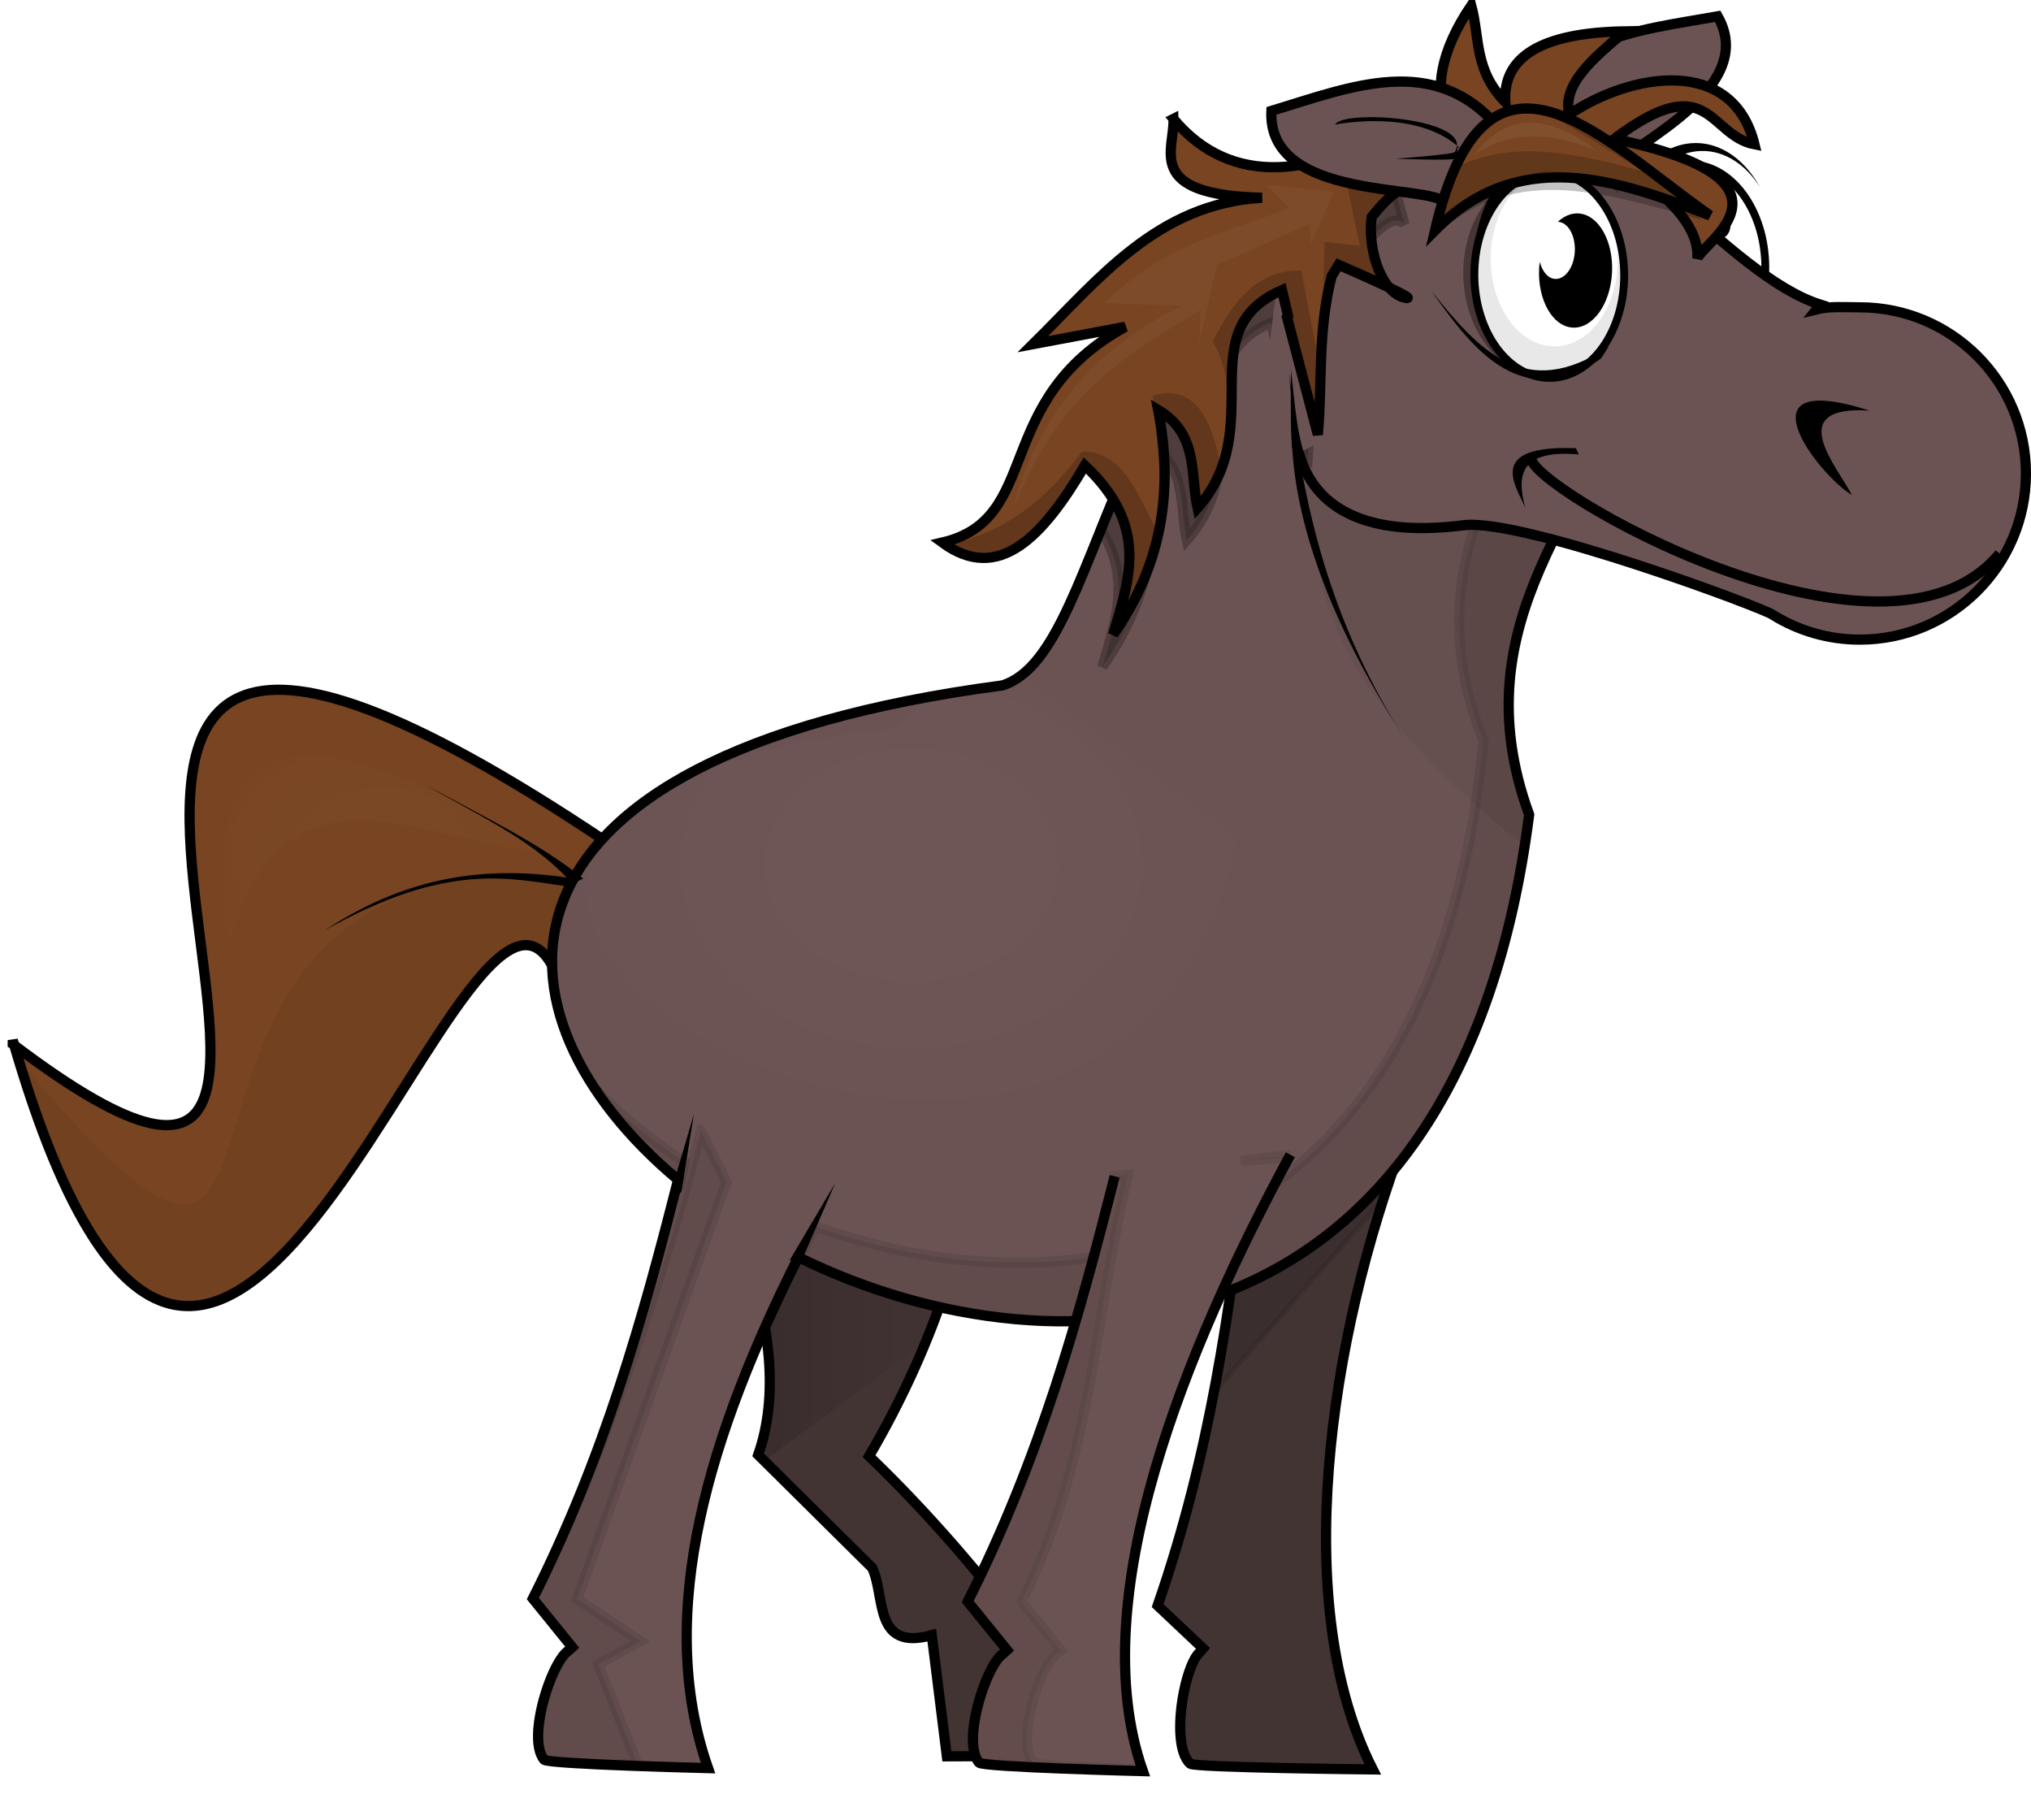 <?xml version="1.0" encoding="UTF-8" standalone="no"?>
<!-- Created with Inkscape (http://www.inkscape.org/) -->

<svg
   xmlns:dc="http://purl.org/dc/elements/1.1/"
   xmlns:cc="http://creativecommons.org/ns#"
   xmlns:rdf="http://www.w3.org/1999/02/22-rdf-syntax-ns#"
   xmlns:svg="http://www.w3.org/2000/svg"
   xmlns="http://www.w3.org/2000/svg"
   xmlns:xlink="http://www.w3.org/1999/xlink"
   xmlns:sodipodi="http://sodipodi.sourceforge.net/DTD/sodipodi-0.dtd"
   xmlns:inkscape="http://www.inkscape.org/namespaces/inkscape"
   width="530.748"
   height="475.564"
   id="svg9047"
   version="1.1"
   inkscape:version="0.48.3.1 r9886"
   sodipodi:docname="caballo.svg"
   inkscape:export-filename="/home/vladimir/Documentos/mis_sitios/pagina_mirror/animales/caballo.png"
   inkscape:export-xdpi="90"
   inkscape:export-ydpi="90">
  <defs
     id="defs9049">
    <inkscape:perspective
       sodipodi:type="inkscape:persp3d"
       inkscape:vp_x="0 : 526.18109 : 1"
       inkscape:vp_y="0 : 1000 : 0"
       inkscape:vp_z="744.09448 : 526.18109 : 1"
       inkscape:persp3d-origin="372.04724 : 350.78739 : 1"
       id="perspective9055" />
    <inkscape:perspective
       id="perspective8934"
       inkscape:persp3d-origin="0.5 : 0.33333333 : 1"
       inkscape:vp_z="1 : 0.5 : 1"
       inkscape:vp_y="0 : 1000 : 0"
       inkscape:vp_x="0 : 0.5 : 1"
       sodipodi:type="inkscape:persp3d" />
    <filter
       color-interpolation-filters="sRGB"
       inkscape:collect="always"
       id="filter8858"
       x="-0.109"
       width="1.219"
       y="-0.587"
       height="2.173">
      <feGaussianBlur
         inkscape:collect="always"
         stdDeviation="11.976"
         id="feGaussianBlur8860" />
    </filter>
    <linearGradient
       inkscape:collect="always"
       xlink:href="#linearGradient8608"
       id="linearGradient8614"
       x1="-193.306"
       y1="695.624"
       x2="-151.811"
       y2="695.624"
       gradientUnits="userSpaceOnUse" />
    <linearGradient
       inkscape:collect="always"
       id="linearGradient8608">
      <stop
         style="stop-color:#000000;stop-opacity:1;"
         offset="0"
         id="stop8610" />
      <stop
         style="stop-color:#000000;stop-opacity:0;"
         offset="1"
         id="stop8612" />
    </linearGradient>
    <filter
       color-interpolation-filters="sRGB"
       inkscape:collect="always"
       id="filter8604"
       x="-0.114"
       width="1.228"
       y="-0.172"
       height="1.343">
      <feGaussianBlur
         inkscape:collect="always"
         stdDeviation="1.606"
         id="feGaussianBlur8606" />
    </filter>
    <filter
       color-interpolation-filters="sRGB"
       inkscape:collect="always"
       id="filter8616">
      <feGaussianBlur
         inkscape:collect="always"
         stdDeviation="1.47"
         id="feGaussianBlur8618" />
    </filter>
    <filter
       color-interpolation-filters="sRGB"
       inkscape:collect="always"
       id="filter8751">
      <feGaussianBlur
         inkscape:collect="always"
         stdDeviation="0.952"
         id="feGaussianBlur8753" />
    </filter>
    <filter
       color-interpolation-filters="sRGB"
       inkscape:collect="always"
       id="filter8616-0">
      <feGaussianBlur
         inkscape:collect="always"
         stdDeviation="1.47"
         id="feGaussianBlur8618-7" />
    </filter>
    <filter
       color-interpolation-filters="sRGB"
       inkscape:collect="always"
       id="filter8449">
      <feGaussianBlur
         inkscape:collect="always"
         stdDeviation="4.886"
         id="feGaussianBlur8451" />
    </filter>
    <filter
       color-interpolation-filters="sRGB"
       inkscape:collect="always"
       id="filter8314"
       x="-0.111"
       width="1.222"
       y="-0.069"
       height="1.138">
      <feGaussianBlur
         inkscape:collect="always"
         stdDeviation="2.601"
         id="feGaussianBlur8316" />
    </filter>
    <filter
       color-interpolation-filters="sRGB"
       inkscape:collect="always"
       id="filter8368"
       x="-0.173"
       width="1.346"
       y="-0.126"
       height="1.252">
      <feGaussianBlur
         inkscape:collect="always"
         stdDeviation="2.001"
         id="feGaussianBlur8370" />
    </filter>
    <filter
       color-interpolation-filters="sRGB"
       inkscape:collect="always"
       id="filter8332"
       x="-0.058"
       width="1.117"
       y="-0.128"
       height="1.257">
      <feGaussianBlur
         inkscape:collect="always"
         stdDeviation="1.241"
         id="feGaussianBlur8334" />
    </filter>
    <filter
       color-interpolation-filters="sRGB"
       inkscape:collect="always"
       id="filter8336">
      <feGaussianBlur
         inkscape:collect="always"
         stdDeviation="0.519"
         id="feGaussianBlur8338" />
    </filter>
    <filter
       color-interpolation-filters="sRGB"
       inkscape:collect="always"
       id="filter8328"
       x="-0.048"
       width="1.095"
       y="-0.108"
       height="1.216">
      <feGaussianBlur
         inkscape:collect="always"
         stdDeviation="1.012"
         id="feGaussianBlur8330" />
    </filter>
    <filter
       color-interpolation-filters="sRGB"
       inkscape:collect="always"
       id="filter8306">
      <feGaussianBlur
         inkscape:collect="always"
         stdDeviation="2.006"
         id="feGaussianBlur8308" />
    </filter>
    <filter
       color-interpolation-filters="sRGB"
       inkscape:collect="always"
       id="filter8324"
       x="-0.162"
       width="1.325"
       y="-0.159"
       height="1.318">
      <feGaussianBlur
         inkscape:collect="always"
         stdDeviation="4.048"
         id="feGaussianBlur8326" />
    </filter>
    <radialGradient
       inkscape:collect="always"
       xlink:href="#linearGradient8401"
       id="radialGradient8407"
       cx="-139.53"
       cy="619.2"
       fx="-139.53"
       fy="619.2"
       r="99.74"
       gradientTransform="matrix(1,0,0,0.795,0,126.985)"
       gradientUnits="userSpaceOnUse" />
    <linearGradient
       inkscape:collect="always"
       id="linearGradient8401">
      <stop
         style="stop-color:#ffffff;stop-opacity:1;"
         offset="0"
         id="stop8403" />
      <stop
         style="stop-color:#ffffff;stop-opacity:0;"
         offset="1"
         id="stop8405" />
    </linearGradient>
    <filter
       color-interpolation-filters="sRGB"
       inkscape:collect="always"
       id="filter8413"
       x="-0.142"
       width="1.285"
       y="-0.197"
       height="1.394">
      <feGaussianBlur
         inkscape:collect="always"
         stdDeviation="8.744"
         id="feGaussianBlur8415" />
    </filter>
    <filter
       color-interpolation-filters="sRGB"
       inkscape:collect="always"
       id="filter8522"
       x="-0.23"
       width="1.46"
       y="-0.075"
       height="1.15">
      <feGaussianBlur
         inkscape:collect="always"
         stdDeviation="3.444"
         id="feGaussianBlur8524" />
    </filter>
    <filter
       color-interpolation-filters="sRGB"
       inkscape:collect="always"
       id="filter8688"
       x="-0.137"
       width="1.275"
       y="-0.072"
       height="1.144">
      <feGaussianBlur
         inkscape:collect="always"
         stdDeviation="3.428"
         id="feGaussianBlur8690" />
    </filter>
    <radialGradient
       inkscape:collect="always"
       xlink:href="#linearGradient8698"
       id="radialGradient8704"
       cx="-259.708"
       cy="609.464"
       fx="-259.708"
       fy="609.464"
       r="42.023"
       gradientTransform="matrix(1,0,0,0.712,0,175.81)"
       gradientUnits="userSpaceOnUse" />
    <linearGradient
       inkscape:collect="always"
       id="linearGradient8698">
      <stop
         style="stop-color:#ffffff;stop-opacity:1;"
         offset="0"
         id="stop8700" />
      <stop
         style="stop-color:#ffffff;stop-opacity:0;"
         offset="1"
         id="stop8702" />
    </linearGradient>
    <filter
       color-interpolation-filters="sRGB"
       inkscape:collect="always"
       id="filter8694"
       x="-0.214"
       width="1.428"
       y="-0.364"
       height="1.727">
      <feGaussianBlur
         inkscape:collect="always"
         stdDeviation="5.245"
         id="feGaussianBlur8696" />
    </filter>
    <filter
       color-interpolation-filters="sRGB"
       inkscape:collect="always"
       id="filter8757"
       x="-0.128"
       width="1.257"
       y="-0.487"
       height="1.974">
      <feGaussianBlur
         inkscape:collect="always"
         stdDeviation="1.222"
         id="feGaussianBlur8759" />
    </filter>
    <inkscape:perspective
       id="perspective9311"
       inkscape:persp3d-origin="0.5 : 0.33333333 : 1"
       inkscape:vp_z="1 : 0.5 : 1"
       inkscape:vp_y="0 : 1000 : 0"
       inkscape:vp_x="0 : 0.5 : 1"
       sodipodi:type="inkscape:persp3d" />
    <linearGradient
       inkscape:collect="always"
       xlink:href="#linearGradient8608"
       id="linearGradient3150"
       gradientUnits="userSpaceOnUse"
       x1="-193.306"
       y1="695.624"
       x2="-151.811"
       y2="695.624" />
    <radialGradient
       inkscape:collect="always"
       xlink:href="#linearGradient8401"
       id="radialGradient3152"
       gradientUnits="userSpaceOnUse"
       gradientTransform="matrix(1,0,0,0.795,0,126.985)"
       cx="-139.53"
       cy="619.2"
       fx="-139.53"
       fy="619.2"
       r="99.74" />
    <radialGradient
       inkscape:collect="always"
       xlink:href="#linearGradient8698"
       id="radialGradient3154"
       gradientUnits="userSpaceOnUse"
       gradientTransform="matrix(1,0,0,0.712,0,175.81)"
       cx="-259.708"
       cy="609.464"
       fx="-259.708"
       fy="609.464"
       r="42.023" />
  </defs>
  <sodipodi:namedview
     id="base"
     pagecolor="#ffffff"
     bordercolor="#666666"
     borderopacity="1.0"
     inkscape:pageopacity="0.0"
     inkscape:pageshadow="2"
     inkscape:zoom="0.35"
     inkscape:cx="241.27234"
     inkscape:cy="208.50922"
     inkscape:document-units="px"
     inkscape:current-layer="g8864"
     showgrid="false"
     inkscape:window-width="1264"
     inkscape:window-height="715"
     inkscape:window-x="0"
     inkscape:window-y="48"
     inkscape:window-maximized="1"
     fit-margin-top="0"
     fit-margin-left="0"
     fit-margin-right="0"
     fit-margin-bottom="0" />
  <g
     inkscape:label="Capa 1"
     inkscape:groupmode="layer"
     id="layer1"
     transform="translate(-108.728,-265.308)">
    <g
       transform="matrix(1.409,0,0,1.409,574.377,-371.451)"
       id="g8864">
      <g
         id="g3094">
        <path
           style="color:#000000;fill:#784421;fill-opacity:1;fill-rule:nonzero;stroke:#000000;stroke-width:1.891;stroke-linecap:butt;stroke-linejoin:miter;stroke-miterlimit:4;stroke-opacity:1;stroke-dasharray:none;stroke-dashoffset:0;marker:none;visibility:visible;display:inline;overflow:visible;enable-background:accumulate"
           d="m -218.437,607.744 c -150.625,-100.693 -15.915,108.872 -109.682,37.796 l 0,-0.741 0,0 c 39.117,135.512 85.672,-56.112 101.53,-10.375"
           id="path6110-8"
           sodipodi:nodetypes="ccccc"
           inkscape:connector-curvature="0" />
        <path
           style="color:#000000;fill:#6c5353;fill-opacity:1;fill-rule:nonzero;stroke:#000000;stroke-width:1.891;stroke-linecap:butt;stroke-linejoin:miter;stroke-miterlimit:4;stroke-opacity:1;stroke-dasharray:none;stroke-dashoffset:0;marker:none;visibility:visible;display:inline;overflow:visible;enable-background:accumulate"
           d="m -69.878,662.749 c -14.352,37.754 -21.374,87.02 -5.997,117.304 0,0 -33.072,-0.33 -33.866,-1.063 -4.366,-4.035 -0.037,-23.108 3.037,-20.759 l -9.076,-8.565 c 9.794,-28.272 13.475,-55.095 16.547,-81.774"
           id="path5867-2-7-5"
           sodipodi:nodetypes="ccsccc"
           inkscape:connector-curvature="0" />
        <path
           style="color:#000000;fill:#6c5353;fill-opacity:1;fill-rule:nonzero;stroke:#000000;stroke-width:1.891;stroke-linecap:butt;stroke-linejoin:miter;stroke-miterlimit:4;stroke-opacity:1;stroke-dasharray:none;stroke-dashoffset:0;marker:none;visibility:visible;display:inline;overflow:visible;enable-background:accumulate"
           d="m -149.015,652.349 c 0.82,24.352 -8.504,49.531 -20.286,69.609 23.912,23.065 35.325,42.822 47.046,55.532 l -32.614,0.135 -2.8,-22.471 c -10.887,3.017 -8.535,-7.154 -11.049,-12.478 l -21.147,-20.954 c 7.893,-22.672 -7.927,-50.511 -14.915,-75.402"
           id="path5928-9-9-6"
           sodipodi:nodetypes="cccccccc"
           inkscape:connector-curvature="0" />
        <path
           style="opacity:0.376;color:#000000;fill:#000000;fill-opacity:1;fill-rule:nonzero;stroke:none;stroke-width:1.891;marker:none;visibility:visible;display:inline;overflow:visible;enable-background:accumulate"
           d="m -149.015,652.349 c 0.82,24.352 -8.504,49.531 -20.286,69.609 23.912,23.065 35.325,42.822 47.046,55.532 l -32.614,0.135 -2.8,-22.471 c -10.887,3.017 -8.535,-7.154 -11.049,-12.478 l -21.147,-20.954 c 7.893,-22.672 -7.927,-50.511 -14.915,-75.402"
           id="path5928-9-9-6-2"
           sodipodi:nodetypes="cccccccc"
           inkscape:connector-curvature="0" />
        <path
           style="opacity:0.392;fill:url(#linearGradient3150);fill-opacity:1;stroke:none;filter:url(#filter8604)"
           d="m -155.664,692.597 c -0.195,0.781 -2.148,7.422 -2.148,7.422 l -30.81,22.712 1.318,-15.877 -2.148,-7.031 4.883,-15.43 7.422,2.539 21.484,5.664 z"
           id="path8598"
           sodipodi:nodetypes="cccccccc"
           inkscape:connector-curvature="0" />
        <path
           style="opacity:0.224;fill:#000000;stroke:none;filter:url(#filter8616)"
           d="m -232.906,613.938 c -81.268,1.373 -30.56,110.332 -94.094,34.594 38.881,128.092 84.699,-59.394 100.406,-14.094 L -220.5,614.5 c -4.433,-0.442 -8.583,-0.627 -12.406,-0.562 z"
           id="path6806"
           inkscape:connector-curvature="0" />
        <path
           style="opacity:0.34;fill:#000000;stroke:#000000;stroke-width:1px;stroke-linecap:butt;stroke-linejoin:miter;stroke-opacity:1;filter:url(#filter8751)"
           d="m -73.242,673.456 -31.836,36.328 2.734,-19.141 29.688,-22.852 -0.586,5.664 z"
           id="path8749"
           inkscape:connector-curvature="0" />
        <path
           style="opacity:0.376;color:#000000;fill:#000000;fill-opacity:1;fill-rule:nonzero;stroke:none;stroke-width:1.891;marker:none;visibility:visible;display:inline;overflow:visible;enable-background:accumulate"
           d="m -69.878,662.749 c -14.352,37.754 -21.374,87.02 -5.997,117.304 0,0 -33.072,-0.33 -33.866,-1.063 -4.366,-4.035 -0.037,-23.108 3.037,-20.759 l -9.076,-8.565 c 9.794,-28.272 13.475,-55.095 16.547,-81.774"
           id="path5867-2-7-5-1"
           sodipodi:nodetypes="ccsccc"
           inkscape:connector-curvature="0" />
        <path
           style="color:#000000;fill:#6c5353;fill-opacity:1;fill-rule:nonzero;stroke:#000000;stroke-width:1.891;stroke-linecap:butt;stroke-linejoin:miter;stroke-miterlimit:4;stroke-opacity:1;stroke-dasharray:none;stroke-dashoffset:0;marker:none;visibility:visible;display:inline;overflow:visible;enable-background:accumulate"
           d="m -67.125,483.25 c -59.09,19.326 -57.037,89.515 -77.469,95.781 -99.77,13.187 -96.664,61.133 -60.125,91.688 -6.503,25.642 -13.685,51.339 -26.938,77.656 l 7.875,9.719 c -2.736,-2.736 -9.574,15.578 -5.781,20.156 0.689,0.832 30.406,1.562 30.406,1.562 -10.118,-28.896 0.476,-62.407 16.75,-94.75 49.361,24.248 122.724,18.08 135.531,-82.062 -13.322,-36.617 12.144,-57.056 19.75,-84.031 l -40,-35.719 z"
           id="path3248-6"
           inkscape:connector-curvature="0" />
        <path
           style="opacity:0.224;color:#000000;fill:#000000;fill-opacity:1;fill-rule:nonzero;stroke:none;stroke-width:1.891;marker:none;visibility:visible;display:inline;overflow:visible;filter:url(#filter8616-0);enable-background:accumulate"
           d="m -90.719,531.656 c 7.138,21.939 -3.957,39.626 43,77.188 0.301,-1.912 0.59,-3.859 0.844,-5.844 -10.072,-27.685 1.992,-46.118 11.781,-65.125 l -55.625,-6.219 z"
           id="path7693"
           inkscape:connector-curvature="0" />
        <g
           transform="matrix(-1.353,-0.531,-0.531,1.353,1177.13,163.724)"
           id="g3158-2-3-6-2">
          <g
             id="g3112-0-5-3-2">
            <g
               id="g3104-2-2-0-0">
              <path
                 id="path2959-2-4-9-2-3"
                 d="m 681.998,500.935 c -2.269,0.054 -4.595,1.055 -6.656,2.761 2.704,-1.984 5.808,-2.691 8.54,-1.6 4.965,1.983 6.8,9.123 4.076,15.944 -2.724,6.821 -8.967,10.729 -13.932,8.746 -1.757,-0.702 -3.118,-2.042 -4.025,-3.793 0.948,2.186 2.507,3.889 4.592,4.721 5.272,2.105 11.891,-2.071 14.783,-9.314 2.892,-7.242 0.963,-14.82 -4.309,-16.925 -0.988,-0.395 -2.021,-0.567 -3.07,-0.542 z"
                 style="color:#000000;fill:#000000;stroke:none;stroke-width:1.076px;marker:none;visibility:visible;display:inline;overflow:visible;enable-background:accumulate"
                 inkscape:connector-curvature="0" />
              <path
                 transform="matrix(0.929,0.371,-0.371,0.929,236.649,-218.682)"
                 d="m 693.571,518.166 c 0,7.249 -4.277,13.125 -9.554,13.125 -5.276,0 -9.554,-5.876 -9.554,-13.125 0,-7.249 4.277,-13.125 9.554,-13.125 5.276,0 9.554,5.876 9.554,13.125 z"
                 sodipodi:ry="13.125"
                 sodipodi:rx="9.5535717"
                 sodipodi:cy="518.16577"
                 sodipodi:cx="684.01788"
                 id="path2959-9-9-1-3"
                 style="color:#000000;fill:#ffffff;stroke:#000000;stroke-width:1px;stroke-linecap:butt;stroke-linejoin:miter;stroke-miterlimit:4;stroke-opacity:1;stroke-dasharray:none;stroke-dashoffset:0;marker:none;visibility:visible;display:inline;overflow:visible;enable-background:accumulate"
                 sodipodi:type="arc" />
              <path
                 sodipodi:nodetypes="cccc"
                 id="path2990-9-7-5-7"
                 d="m 669.464,522.184 c 7.315,10.565 15.302,6.488 23.75,1.607 -6.782,4.392 -16.249,10.859 -23.393,0.179 l -0.357,-1.786 z"
                 style="color:#000000;fill:#000000;fill-opacity:1;fill-rule:nonzero;stroke:none;stroke-width:1px;marker:none;visibility:visible;display:inline;overflow:visible;enable-background:accumulate"
                 inkscape:connector-curvature="0" />
              <path
                 transform="matrix(0.237,0.078,-0.078,0.237,557.251,334.722)"
                 d="m 684.464,515.755 c 0,3.748 -2.079,6.786 -4.643,6.786 -2.564,0 -4.643,-3.038 -4.643,-6.786 0,-3.748 2.079,-6.786 4.643,-6.786 2.564,0 4.643,3.038 4.643,6.786 z"
                 sodipodi:ry="6.7857141"
                 sodipodi:rx="4.6428571"
                 sodipodi:cy="515.75507"
                 sodipodi:cx="679.82141"
                 id="path3013-9-9-6-7"
                 style="color:#000000;fill:#000000;fill-opacity:1;fill-rule:nonzero;stroke:none;stroke-width:1px;marker:none;visibility:visible;display:inline;overflow:visible;enable-background:accumulate"
                 sodipodi:type="arc" />
            </g>
          </g>
        </g>
        <path
           style="color:#000000;fill:#6c5353;fill-opacity:1;fill-rule:nonzero;stroke:#000000;stroke-width:1.891;stroke-linecap:butt;stroke-linejoin:miter;stroke-miterlimit:4;stroke-opacity:1;stroke-dasharray:none;stroke-dashoffset:0;marker:none;visibility:visible;display:inline;overflow:visible;enable-background:accumulate"
           d="m -48.014,476.668 c 4.312,-17.692 20.74,-18.992 36.113,-21.718 8.357,14.667 -20.423,25.521 -20.961,29.799"
           id="path2823-0"
           sodipodi:nodetypes="ccc"
           inkscape:connector-curvature="0" />
        <path
           style="opacity:0.324;color:#000000;fill:#000000;fill-opacity:1;fill-rule:nonzero;stroke:#000000;stroke-width:1.891;stroke-linecap:butt;stroke-linejoin:miter;stroke-miterlimit:4;stroke-opacity:1;stroke-dasharray:none;stroke-dashoffset:0;marker:none;visibility:visible;display:inline;overflow:visible;filter:url(#filter8449);enable-background:accumulate"
           d="m -39.375,508.031 c -7.783,25.61 -29.895,46.578 -15.969,81.188 -8.899,94.836 -74.468,107.876 -123.969,90.094 l -3,5.781 C -132.955,709.3 -59.676,703.092 -46.875,603 c -13.322,-36.617 12.144,-57.056 19.75,-84.031 l -12.25,-10.938 z m -180.688,145.875 c 4.017,6.055 9.383,11.854 15.75,17.125 l 0.781,-3.656 c -6.24,-4.057 -11.836,-8.598 -16.531,-13.469 z"
           id="path3248-6-9"
           inkscape:connector-curvature="0" />
        <path
           style="color:#000000;fill:#6c5353;fill-opacity:1;fill-rule:nonzero;stroke:#000000;stroke-width:1.891;stroke-linecap:butt;stroke-linejoin:miter;stroke-miterlimit:4;stroke-opacity:1;stroke-dasharray:none;stroke-dashoffset:0;marker:none;visibility:visible;display:inline;overflow:visible;enable-background:accumulate"
           d="m -46.519,472.726 c -3.973,-0.092 -7.606,1.738 -10.75,6.375 -19.369,-3.925 -62.961,78.03 -1.763,70.224 10.97,-1.399 56.929,15.81 57.388,16.651 4.687,2.88 10.189,4.562 16.094,4.562 17.016,0 30.812,-13.797 30.812,-30.812 0,-17.016 -13.797,-30.812 -30.812,-30.812 -2.592,0 -5.6,-0.233 -8.005,0.369 l 0.693,-0.869 c -17.228,-5.436 -38.07,-35.328 -53.656,-35.688 z"
           id="path2818-1"
           sodipodi:nodetypes="ccscsssccc"
           inkscape:connector-curvature="0" />
        <path
           style="opacity:0.516;color:#000000;fill:#000000;fill-opacity:1;fill-rule:nonzero;stroke:#000000;stroke-width:1.891;stroke-linecap:butt;stroke-linejoin:miter;stroke-miterlimit:4;stroke-opacity:1;stroke-dasharray:none;stroke-dashoffset:0;marker:none;visibility:visible;display:inline;overflow:visible;filter:url(#filter8314);enable-background:accumulate"
           d="m -72.281,485.125 c -32.587,13.073 -44.95,42.465 -54.031,65 5.755,8.985 2.674,17.19 0.281,25.469 9.304,-13.164 11.146,-27.147 8.344,-41.656 7.567,4.523 5.905,11.816 7.312,18.188 13.354,-15.153 -1.678,-32.823 15.656,-40.406 0,0 0.584,2.478 1.125,4.781 l -0.188,0.25 5.719,21.781 c 0.872,-9.812 -0.09,-19 2.562,-29.406 0.414,-0.702 0.849,-1.389 1.281,-2.094 1.056,0.456 5.806,2.523 9.375,4.219 -2.572,-2.985 -3.859,-8.769 -3.219,-13.125 3.353,-4.163 6.433,-6.624 8.094,-4.594 l -2.312,-8.406 z m -2.562,26.125 c 0.921,1.069 2.002,1.791 3.219,1.938 0.899,0.108 -0.794,-0.785 -3.219,-1.938 z"
           id="path3271-7-9"
           inkscape:connector-curvature="0" />
        <path
           style="opacity:0.588;color:#000000;fill:#000000;fill-opacity:1;fill-rule:nonzero;stroke:none;stroke-width:1.891;marker:none;visibility:visible;display:inline;overflow:visible;filter:url(#filter8368);enable-background:accumulate"
           d="m -43.031,483.562 c -7.669,0.045 -13.844,8.62 -13.781,19.156 0.062,10.536 6.331,19.045 14,19 7.669,-0.045 13.844,-8.62 13.781,-19.156 -0.05,-8.496 -4.149,-15.657 -9.75,-18.094 4.809,2.021 8.301,8.173 8.344,15.438 0.053,8.94 -5.18,16.212 -11.688,16.25 -6.508,0.038 -11.822,-7.185 -11.875,-16.125 -0.053,-8.94 5.18,-16.212 11.688,-16.25 1.22,-0.007 2.422,0.221 3.531,0.688 -1.345,-0.585 -2.765,-0.915 -4.25,-0.906 z"
           id="path2959-9-9-9-8-1"
           transform="matrix(1.079,0,0,1,2.202,0)"
           inkscape:connector-curvature="0" />
        <path
           style="color:#000000;fill:#6c5353;fill-opacity:1;fill-rule:nonzero;stroke:none;stroke-width:1.891;marker:none;visibility:visible;display:inline;overflow:visible;enable-background:accumulate"
           d="m -98.017,540.055 c 1.768,-0.758 28.789,-14.395 28.789,-14.395 l 1.263,-29.042 -25.759,8.839 -4.293,34.598 z"
           id="path6141-1"
           inkscape:connector-curvature="0" />
        <path
           style="color:#000000;fill:#784421;fill-opacity:1;fill-rule:nonzero;stroke:#000000;stroke-width:1.891;stroke-linecap:butt;stroke-linejoin:miter;stroke-miterlimit:4;stroke-opacity:1;stroke-dasharray:none;stroke-dashoffset:0;marker:none;visibility:visible;display:inline;overflow:visible;enable-background:accumulate"
           d="m -112.844,473.969 c 0.263,5.73 -5.542,14.122 16.438,14.625 -19.468,1.096 -30.316,15.135 -42.5,27.156 l 17.125,-3.219 c -24.921,13.7 -15.23,35.632 -33.938,40 10.511,7.719 18.758,-1.231 26.438,-14.281 12.105,11.352 8.154,21.297 5.25,31.344 9.304,-13.164 11.146,-27.147 8.344,-41.656 7.567,4.523 5.905,11.816 7.312,18.188 13.354,-15.153 -1.678,-32.823 15.656,-40.406 0,0 0.584,2.478 1.125,4.781 l -0.188,0.25 5.719,21.781 c 0.872,-9.812 -0.09,-19 2.562,-29.406 0.414,-0.702 0.849,-1.389 1.281,-2.094 1.056,0.456 5.806,2.523 9.375,4.219 -2.572,-2.985 -3.859,-8.769 -3.219,-13.125 3.353,-4.163 6.433,-6.624 8.094,-4.594 l -3.438,-12.5 c -14.656,9.464 -30.64,11.938 -41.438,-1.062 z m 40,31.281 c 0.921,1.069 2.002,1.791 3.219,1.938 0.899,0.108 -0.794,-0.785 -3.219,-1.938 z"
           id="path3271-7"
           inkscape:connector-curvature="0" />
        <path
           style="color:#000000;fill:#784421;fill-opacity:1;fill-rule:nonzero;stroke:#000000;stroke-width:1.891;stroke-linecap:butt;stroke-linejoin:miter;stroke-miterlimit:4;stroke-opacity:1;stroke-dasharray:none;stroke-dashoffset:0;marker:none;visibility:visible;display:inline;overflow:visible;enable-background:accumulate"
           d="m -31.094,477.679 c 17.752,-13.337 17.406,-0.665 26.011,1.01 -4.014,-16.354 -22.713,-13.341 -34.345,-5.556 -1.388,-5.575 4.519,-10.487 10.354,-15.405 -15.659,0.251 -22.725,4.8 -22.223,13.132 -5.841,-5.977 -4.695,-11.953 -6.313,-17.93 -5.773,8.575 -6.849,15.583 -4.546,21.466 l -1.01,0.253 10.102,1.01 7.829,5.051 c 9.211,-3.95 30.465,8.621 29.547,19.193 0.942,-3.066 21.398,-14.569 -15.405,-22.223 z"
           id="path2868-1"
           sodipodi:nodetypes="cccccccccccc"
           inkscape:connector-curvature="0" />
        <path
           style="color:#000000;fill:#6c5353;fill-opacity:1;fill-rule:nonzero;stroke:#000000;stroke-width:1.891;stroke-linecap:butt;stroke-linejoin:miter;stroke-miterlimit:4;stroke-opacity:1;stroke-dasharray:none;stroke-dashoffset:0;marker:none;visibility:visible;display:inline;overflow:visible;enable-background:accumulate"
           d="m -52.647,475.477 c -11.864,-13.815 -27.096,-7.525 -42.035,-2.985 -0.799,16.862 29.774,13.488 32.193,17.058"
           id="path2823-4-9"
           sodipodi:nodetypes="ccc"
           inkscape:connector-curvature="0" />
        <g
           transform="matrix(-1.353,-0.531,-0.531,1.353,1150.953,165.152)"
           id="g3158-2-3-66">
          <g
             id="g3112-0-5-4">
            <g
               id="g3104-2-2-06">
              <path
                 id="path2959-2-4-9-3"
                 d="m 681.998,500.935 c -2.269,0.054 -4.595,1.055 -6.656,2.761 2.704,-1.984 5.808,-2.691 8.54,-1.6 4.965,1.983 6.8,9.123 4.076,15.944 -2.724,6.821 -8.967,10.729 -13.932,8.746 -1.757,-0.702 -3.118,-2.042 -4.025,-3.793 0.948,2.186 2.507,3.889 4.592,4.721 5.272,2.105 11.891,-2.071 14.783,-9.314 2.892,-7.242 0.963,-14.82 -4.309,-16.925 -0.988,-0.395 -2.021,-0.567 -3.07,-0.542 z"
                 style="color:#000000;fill:#000000;stroke:none;stroke-width:1.076px;marker:none;visibility:visible;display:inline;overflow:visible;enable-background:accumulate"
                 inkscape:connector-curvature="0" />
              <path
                 transform="matrix(0.929,0.371,-0.371,0.929,236.649,-218.682)"
                 d="m 693.571,518.166 c 0,7.249 -4.277,13.125 -9.554,13.125 -5.276,0 -9.554,-5.876 -9.554,-13.125 0,-7.249 4.277,-13.125 9.554,-13.125 5.276,0 9.554,5.876 9.554,13.125 z"
                 sodipodi:ry="13.125"
                 sodipodi:rx="9.5535717"
                 sodipodi:cy="518.16577"
                 sodipodi:cx="684.01788"
                 id="path2959-9-9-9"
                 style="color:#000000;fill:#ffffff;stroke:#000000;stroke-width:1px;stroke-linecap:butt;stroke-linejoin:miter;stroke-miterlimit:4;stroke-opacity:1;stroke-dasharray:none;stroke-dashoffset:0;marker:none;visibility:visible;display:inline;overflow:visible;enable-background:accumulate"
                 sodipodi:type="arc" />
              <path
                 sodipodi:nodetypes="cccc"
                 id="path2990-9-7-9"
                 d="m 669.464,522.184 c 7.315,10.565 15.302,6.488 23.75,1.607 -6.782,4.392 -16.249,10.859 -23.393,0.179 l -0.357,-1.786 z"
                 style="color:#000000;fill:#000000;fill-opacity:1;fill-rule:nonzero;stroke:none;stroke-width:1px;marker:none;visibility:visible;display:inline;overflow:visible;enable-background:accumulate"
                 inkscape:connector-curvature="0" />
              <path
                 style="color:#000000;fill:#000000;fill-opacity:1;fill-rule:nonzero;stroke:none;stroke-width:1px;marker:none;visibility:visible;display:inline;overflow:visible;enable-background:accumulate"
                 d="m 449.062,494.438 c -1.386,-0.082 -2.714,0.505 -3.844,1.562 0.021,6.4e-4 0.041,-10e-4 0.062,0 1.866,0.11 3.244,2.578 3.094,5.5 -0.15,2.922 -1.79,5.204 -3.656,5.094 -1.328,-0.079 -2.382,-1.378 -2.844,-3.156 -0.049,0.395 -0.104,0.779 -0.125,1.188 -0.301,5.844 2.487,10.779 6.219,11 3.732,0.221 7.011,-4.344 7.312,-10.188 0.301,-5.844 -2.487,-10.779 -6.219,-11 z"
                 transform="matrix(-0.64,-0.251,-0.251,0.64,1090.76,304.061)"
                 id="path3013-9-9-5"
                 inkscape:connector-curvature="0" />
            </g>
          </g>
        </g>
        <path
           style="color:#000000;fill:none;stroke:#000000;stroke-width:1.891;stroke-linecap:butt;stroke-linejoin:miter;stroke-miterlimit:4;stroke-opacity:1;stroke-dasharray:none;stroke-dashoffset:0;marker:none;visibility:visible;display:inline;overflow:visible;enable-background:accumulate"
           d="m 40.374,554.576 c -21.483,25.954 -87.977,-12.67 -86.873,-17.804"
           id="path3215-3"
           sodipodi:nodetypes="cc"
           inkscape:connector-curvature="0" />
        <path
           style="fill:#000000;stroke:none"
           d="m 16.267,528.065 c -24.978,-7.962 -9.338,12.089 -3.283,15.657 -2.539,-5.014 -12.958,-16.699 3.283,-15.657 z"
           id="path3246-1"
           sodipodi:nodetypes="ccc"
           inkscape:connector-curvature="0" />
        <path
           style="color:#000000;fill:#000000;fill-opacity:1;fill-rule:nonzero;stroke:none;stroke-width:1px;marker:none;visibility:visible;display:inline;overflow:visible;enable-background:accumulate"
           d="m -38.206,535.035 0.536,1.161 c -10.799,-0.939 -11.625,3.767 -9.911,9.911 -1.725,-4.085 -7.464,-11.685 9.375,-11.071 z"
           id="path2857-0"
           sodipodi:nodetypes="cccc"
           inkscape:connector-curvature="0" />
        <path
           style="opacity:0.492;color:#000000;fill:#000000;fill-opacity:1;fill-rule:nonzero;stroke:none;stroke-width:1.891;marker:none;visibility:visible;display:inline;overflow:visible;filter:url(#filter8332);enable-background:accumulate"
           d="m -65.732,497.021 c 15.292,-15.484 32.146,-9.366 50.973,-4.351 -19.785,-13.848 -41.481,-36.481 -50.973,4.351 z"
           id="path5729-1-2"
           sodipodi:nodetypes="ccc"
           inkscape:connector-curvature="0" />
        <path
           style="color:#000000;fill:#784421;fill-opacity:1;fill-rule:nonzero;stroke:#000000;stroke-width:1.891;stroke-linecap:butt;stroke-linejoin:miter;stroke-miterlimit:4;stroke-opacity:1;stroke-dasharray:none;stroke-dashoffset:0;marker:none;visibility:visible;display:inline;overflow:visible;enable-background:accumulate"
           d="m -64.343,494.663 c 15.292,-15.484 33.078,-9.758 51.013,-2.778 -19.785,-13.848 -41.52,-38.054 -51.013,2.778 z"
           id="path5729-1"
           sodipodi:nodetypes="ccc"
           inkscape:connector-curvature="0" />
        <path
           style="color:#000000;fill:#6c5353;fill-opacity:1;fill-rule:nonzero;stroke:#000000;stroke-width:1.891;stroke-linecap:butt;stroke-linejoin:miter;stroke-miterlimit:4;stroke-opacity:1;stroke-dasharray:none;stroke-dashoffset:0;marker:none;visibility:visible;display:inline;overflow:visible;enable-background:accumulate"
           d="m -91.168,666.064 c -19.232,35.517 -38.571,82.246 -27.347,114.302 0,0 -29.701,-0.74 -30.39,-1.572 -3.792,-4.578 3.028,-22.909 5.764,-20.173 l -7.86,-9.693 c 13.457,-26.723 20.663,-52.821 27.246,-78.857"
           id="path5867-2-49"
           sodipodi:nodetypes="ccsccc"
           inkscape:connector-curvature="0" />
        <path
           style="fill:#000000;stroke:none"
           d="m -222.313,614.856 c -7.799,-6.428 -18.755,-11.593 -28.75,-17.143 8.884,5.264 18.581,9.512 25.714,16.964 -19.246,-2.89 -33.096,2.053 -45,9.821 22.973,-13.005 34.675,-9.595 45,-8.214 l 3.036,-1.429 z"
           id="path6145-2"
           sodipodi:nodetypes="cccccc"
           inkscape:connector-curvature="0" />
        <path
           style="fill:#000000;stroke:none"
           d="m -87.403,539.588 c -2.85,-7.143 -2.828,-12.84 -3.661,-19.018 -0.12,18.295 0.266,13.129 1.205,17.946 l 0.714,-1.473 1.741,2.545 0,-2e-5 z"
           id="path6147-7"
           sodipodi:nodetypes="cccccc"
           inkscape:connector-curvature="0" />
        <path
           style="color:#000000;fill:#000000;fill-opacity:1;fill-rule:nonzero;stroke:none;stroke-width:1px;marker:none;visibility:visible;display:inline;overflow:visible;enable-background:accumulate"
           d="m -91.421,521.285 c 1.971,21.472 6.675,44.341 21.25,67.321 -14.177,-22.126 -22.274,-43.599 -20.536,-62.5 l -0.714,-4.821 z"
           id="path6149-2"
           sodipodi:nodetypes="cccc"
           inkscape:connector-curvature="0" />
        <path
           style="color:#000000;fill:#000000;fill-opacity:1;fill-rule:nonzero;stroke:none;stroke-width:1px;marker:none;visibility:visible;display:inline;overflow:visible;enable-background:accumulate"
           d="m -59.505,479.573 c -7.278,-6.856 -19.917,-5.175 -23.36,-4.546 1.453,-2.905 25.981,-1.201 22.223,5.051 -0.325,0.541 -10.985,1.263 -10.985,1.263 0,0 11.364,0.505 11.364,-0.126 0,-0.631 0.126,-2.02 0.126,-2.02 l 0.631,0.379 z"
           id="path6180-7"
           sodipodi:nodetypes="ccscscc"
           inkscape:connector-curvature="0" />
        <path
           style="opacity:0.3;color:#000000;fill:#000000;fill-opacity:1;fill-rule:nonzero;stroke:none;stroke-width:1.891;marker:none;visibility:visible;display:inline;overflow:visible;filter:url(#filter8336);enable-background:accumulate"
           d="m -43.031,483.562 c -7.669,0.045 -13.844,8.62 -13.781,19.156 0.062,10.536 6.331,19.045 14,19 7.669,-0.045 13.844,-8.62 13.781,-19.156 -0.05,-8.496 -4.149,-15.657 -9.75,-18.094 4.809,2.021 8.301,8.173 8.344,15.438 0.053,8.94 -5.18,16.212 -11.688,16.25 -6.508,0.038 -11.822,-7.185 -11.875,-16.125 -0.053,-8.94 5.18,-16.212 11.688,-16.25 1.22,-0.007 2.422,0.221 3.531,0.688 -1.345,-0.585 -2.765,-0.915 -4.25,-0.906 z"
           id="path2959-9-9-9-8"
           inkscape:connector-curvature="0" />
        <path
           style="opacity:0.424;color:#000000;fill:#000000;fill-opacity:1;fill-rule:nonzero;stroke:none;stroke-width:1.891;marker:none;visibility:visible;display:inline;overflow:visible;filter:url(#filter8328);enable-background:accumulate"
           d="m -45.438,472.188 c 6.497,3.042 13.544,7.94 20.25,11.688 -12.511,-3.464 -24.874,-6.273 -35.406,-0.812 -1.397,3.094 -2.656,6.888 -3.75,11.594 15.292,-15.484 33.066,-9.761 51,-2.781 -10.907,-7.634 -22.379,-18.39 -32.094,-19.688 z"
           id="path5729-1-0"
           inkscape:connector-curvature="0" />
        <path
           style="opacity:0.432;color:#000000;fill:#000000;fill-opacity:1;fill-rule:nonzero;stroke:none;stroke-width:1.891;marker:none;visibility:visible;display:inline;overflow:visible;filter:url(#filter8306);enable-background:accumulate"
           d="m -80.812,485.406 2.531,12.125 -6.562,-0.75 -0.344,16.906 c 0.276,-3.429 0.757,-6.914 1.688,-10.562 0.414,-0.702 0.849,-1.389 1.281,-2.094 1.056,0.456 5.806,2.523 9.375,4.219 -2.572,-2.985 -3.859,-8.769 -3.219,-13.125 1.784,-2.215 3.481,-3.95 4.938,-4.781 l -9.688,-1.938 z m 7.969,19.844 c 0.921,1.069 2.002,1.791 3.219,1.938 0.899,0.108 -0.794,-0.785 -3.219,-1.938 z m -16.312,-3.156 c -8.371,-0.179 -12.687,5.994 -16.406,13.125 4.474,7.671 2.176,15.329 1.812,23 4.524,-12.982 -3.353,-26.207 11.031,-32.5 0,0 0.584,2.478 1.125,4.781 l -0.188,0.25 5.719,21.781 c 0.352,-3.957 0.419,-7.813 0.531,-11.688 l -3.625,-18.75 z M -114,524.844 c -0.833,0.028 -1.735,0.175 -2.688,0.469 l 1.875,20.469 c 0.649,-5.841 0.293,-11.798 -0.875,-17.844 7.567,4.523 5.905,11.816 7.312,18.188 2.05,-2.326 3.412,-4.726 4.344,-7.125 -1.468,-8.846 -4.437,-14.341 -9.969,-14.156 z m -15.812,10.812 c -6.584,8.981 -14.349,15.071 -25.188,17.406 10.161,6.779 18.22,-2.069 25.719,-14.812 12.105,11.352 8.154,21.297 5.25,31.344 4.323,-6.117 7.023,-12.403 8.406,-18.844 -3.773,-6.517 -6.219,-15.169 -14.188,-15.094 z"
           id="path8178"
           inkscape:connector-curvature="0" />
        <path
           style="opacity:0.184;fill:#ffffff;stroke:none;filter:url(#filter8324)"
           d="m -83.085,487.434 -12.627,-1.263 4.293,4.293 c -11.339,4.693 -22.388,6.184 -34.345,17.678 l 14.395,0.505 c -20.203,10.017 -27.936,24.644 -31.567,38.638 9.215,-24.103 23.25,-30.263 35.103,-37.881 l -0.253,6.313 3.283,-14.647 17.173,-7.576 0.253,3.788 4.293,-9.849 z"
           id="path8318"
           sodipodi:nodetypes="cccccccccccc"
           inkscape:connector-curvature="0" />
        <path
           style="opacity:0.144;color:#000000;fill:url(#radialGradient3152);fill-opacity:1;fill-rule:nonzero;stroke:none;stroke-width:1.446;marker:none;visibility:visible;display:inline;overflow:visible;filter:url(#filter8413);enable-background:accumulate"
           d="m -128.75,565.969 c -5.315,11.341 -9.129,20.689 -15.938,22.5 -180.667,20.714 49.722,161.912 78.844,24.688 L -128.75,565.969 z"
           id="path3248-6-8"
           transform="matrix(0.82,0,0,0.82,-47.012,104.52)"
           inkscape:connector-curvature="0" />
        <path
           style="opacity:0.324;color:#000000;fill:#000000;fill-opacity:1;fill-rule:nonzero;stroke:#000000;stroke-width:1.891;stroke-linecap:butt;stroke-linejoin:miter;stroke-miterlimit:4;stroke-opacity:1;stroke-dasharray:none;stroke-dashoffset:0;marker:none;visibility:visible;display:inline;overflow:visible;filter:url(#filter8522);enable-background:accumulate"
           d="m -200.486,661.604 c -6.583,26.036 -17.713,60.047 -31.17,86.771 l 7.875,9.719 c -2.736,-2.736 -9.574,15.578 -5.781,20.156 0.378,0.456 9.299,0.862 17.438,1.156 l -7.406,-18.844 7.812,-4.281 -11.719,-7.812 27.719,-77.375 -4.767,-9.489 z"
           id="path8453"
           sodipodi:nodetypes="cccscccccc"
           inkscape:connector-curvature="0" />
        <path
           style="fill:#000000;stroke:none"
           d="m -206.47,674.502 4.696,-16.02 -2.348,14.501 -2.348,1.519 z"
           id="path8528"
           sodipodi:nodetypes="cccc"
           inkscape:connector-curvature="0" />
        <path
           style="fill:#000000;stroke:none"
           d="m -184.062,685.693 8.493,-14.373 -5.843,13.478 -2.649,0.895 z"
           id="path8528-4"
           sodipodi:nodetypes="cccc"
           inkscape:connector-curvature="0" />
        <path
           style="opacity:0.284;color:#000000;fill:#000000;fill-opacity:1;fill-rule:nonzero;stroke:#000000;stroke-width:1.891;stroke-linecap:butt;stroke-linejoin:miter;stroke-miterlimit:4;stroke-opacity:1;stroke-dasharray:none;stroke-dashoffset:0;marker:none;visibility:visible;display:inline;overflow:visible;filter:url(#filter8688);enable-background:accumulate"
           d="m -91.156,666.062 -9.219,1.125 8.906,-0.531 c 0.105,-0.194 0.208,-0.4 0.312,-0.594 z m -30.094,3.688 -2.5,0.312 c -6.583,26.036 -13.793,52.152 -27.25,78.875 l 7.844,9.688 c -2.736,-2.736 -9.542,15.578 -5.75,20.156 0.689,0.832 30.406,1.594 30.406,1.594 -0.036,-0.102 -0.059,-0.21 -0.094,-0.312 -8.727,-0.291 -19.887,-0.767 -20.312,-1.281 -3.792,-4.578 3.014,-22.892 5.75,-20.156 L -141,748.938 c 13.227,-26.266 13.494,-53.54 19.75,-79.188 z"
           id="path5867-2-49-0"
           inkscape:connector-curvature="0" />
        <path
           style="opacity:0.172;fill:url(#radialGradient3154);fill-opacity:1;stroke:none;filter:url(#filter8694)"
           d="m -230.273,609.784 c -40.895,-25.703 -64.24,-25.948 -57.812,16.992 10.652,-36.613 36.611,-18.262 57.812,-16.992 z"
           id="path8692"
           sodipodi:nodetypes="ccc"
           inkscape:connector-curvature="0" />
        <path
           style="opacity:0.24;fill:#ffffff;stroke:none;filter:url(#filter8757)"
           d="m -34.25,479.91 c -8.337,-6.291 -16.171,-7.995 -22.857,0.76 6.159,-4.269 13.752,-4.593 22.857,-0.76 z"
           id="path8755"
           sodipodi:nodetypes="ccc"
           inkscape:connector-curvature="0" />
      </g>
    </g>
  </g>
</svg>
